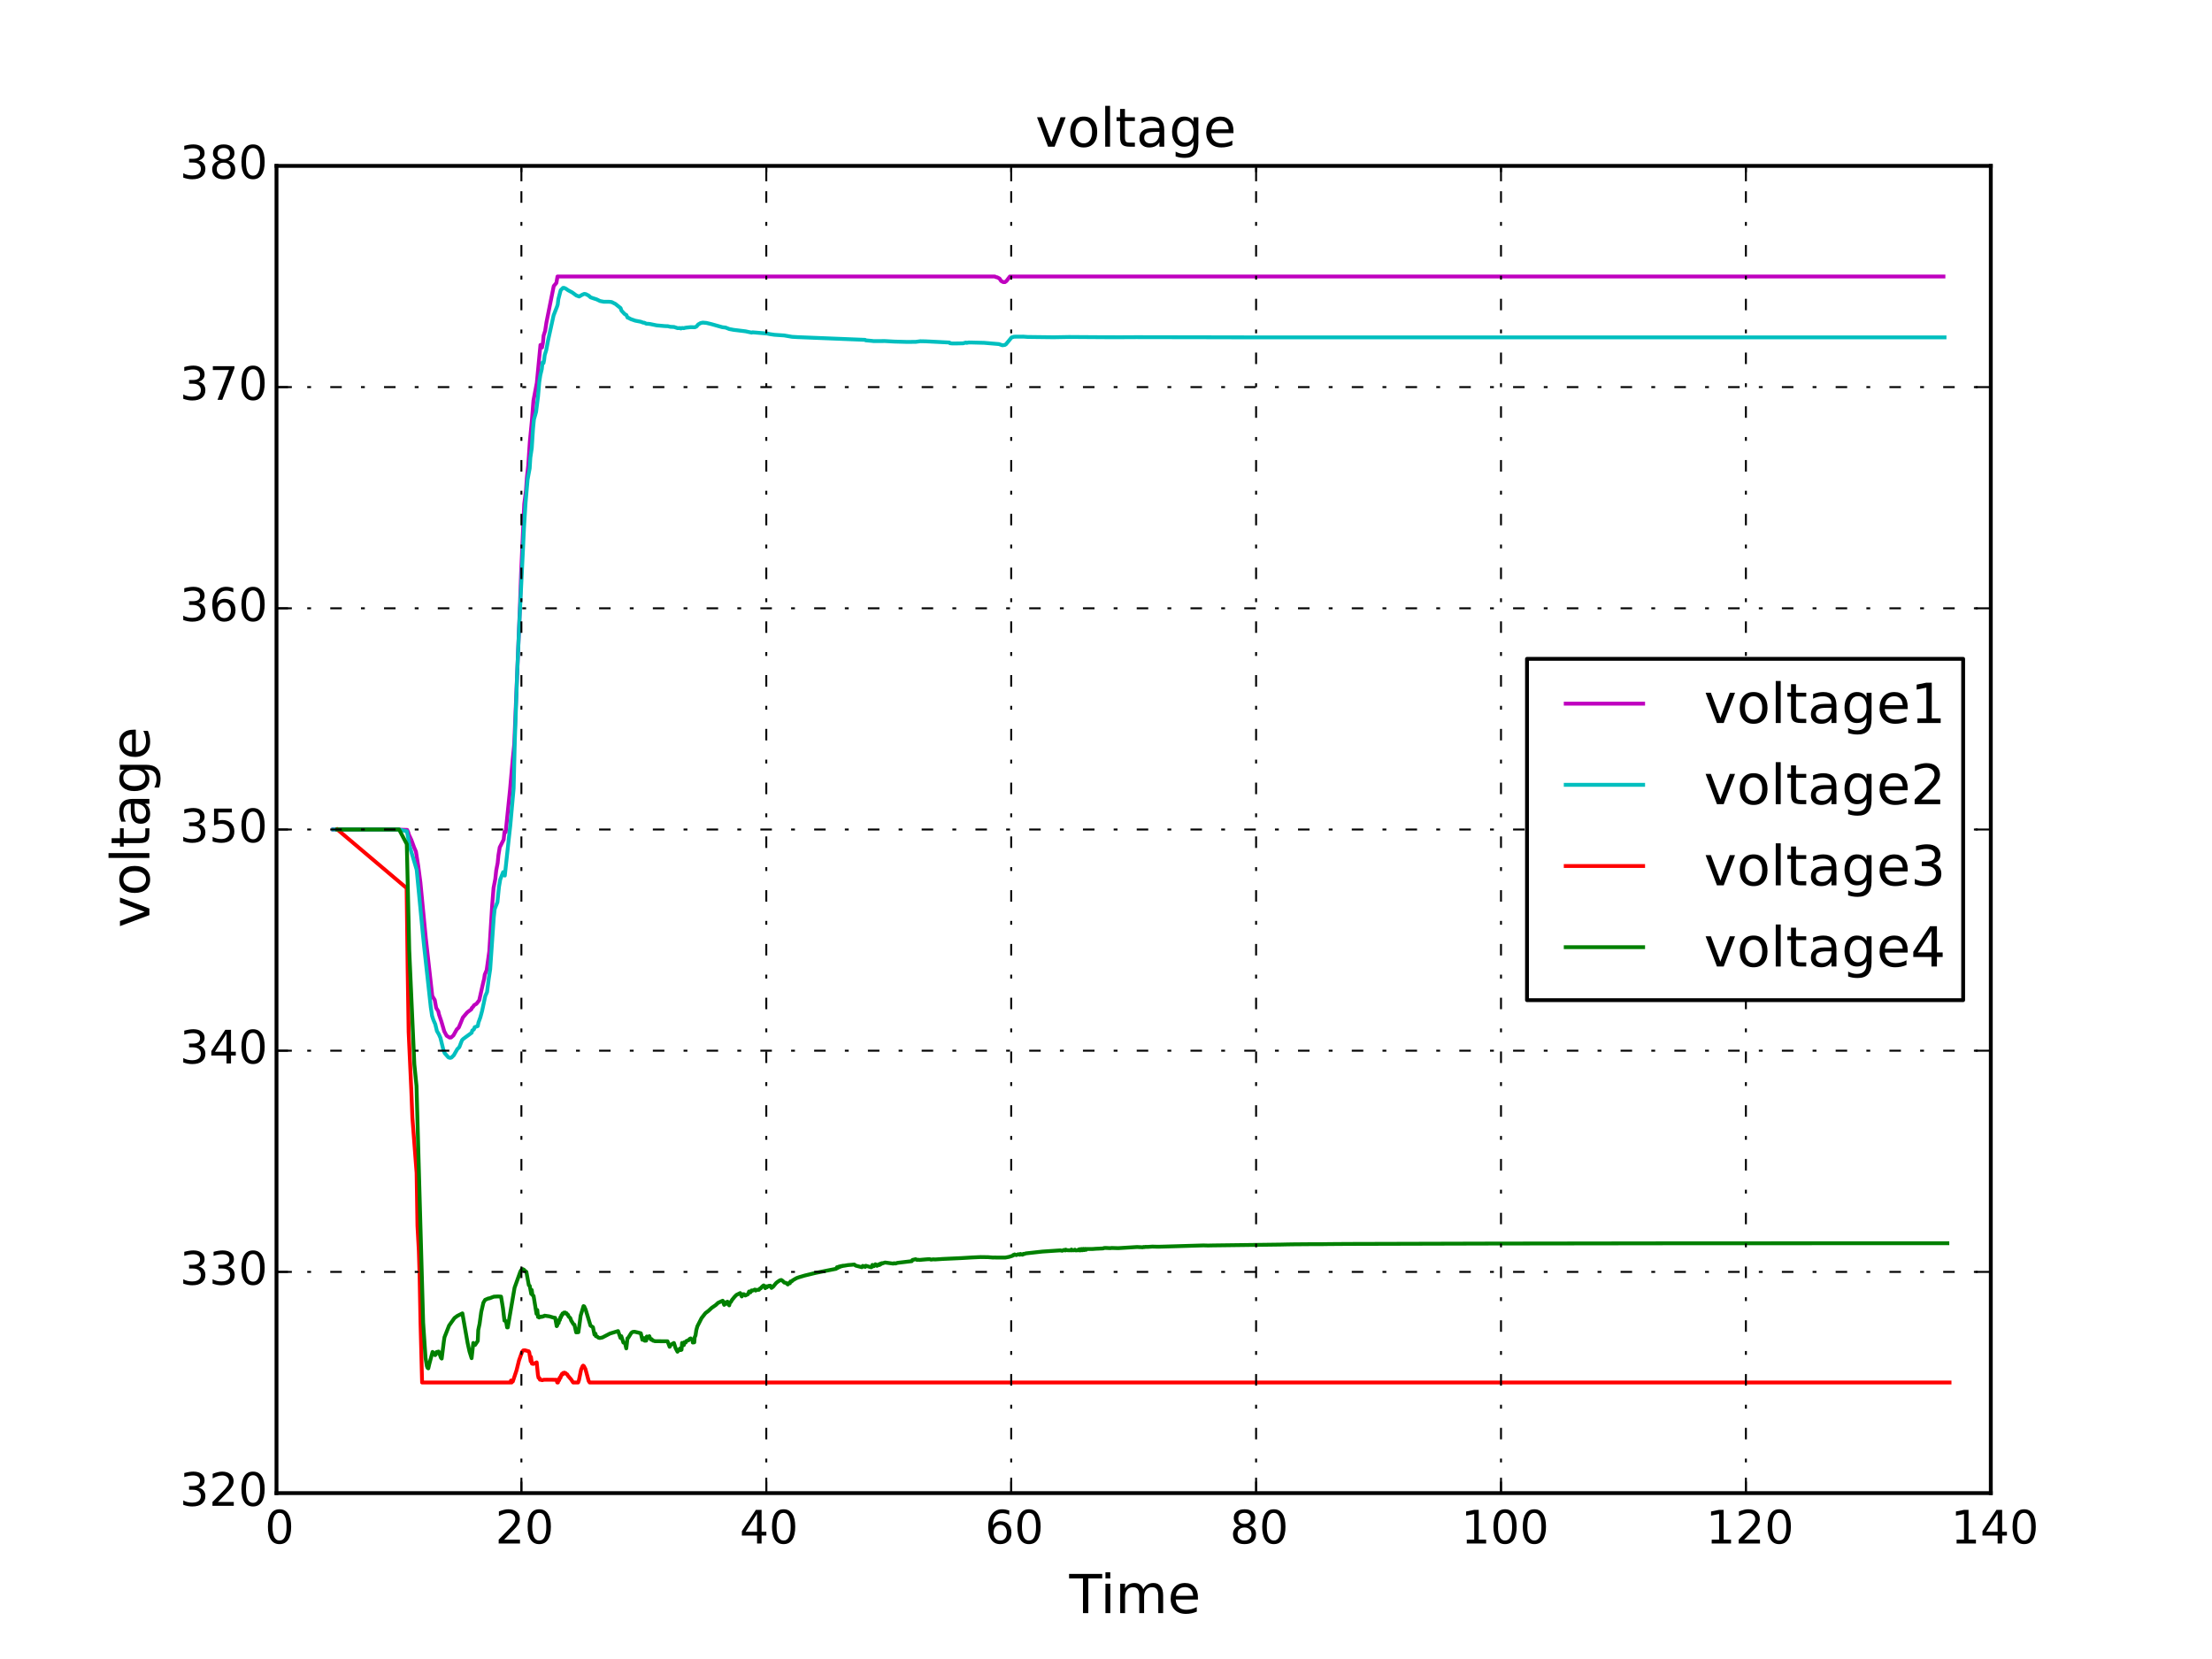 <?xml version="1.0" encoding="utf-8" standalone="no"?>
<!DOCTYPE svg PUBLIC "-//W3C//DTD SVG 1.1//EN"
  "http://www.w3.org/Graphics/SVG/1.1/DTD/svg11.dtd">
<!-- Created with matplotlib (http://matplotlib.org/) -->
<svg height="432pt" version="1.1" viewBox="0 0 576 432" width="576pt" xmlns="http://www.w3.org/2000/svg" xmlns:xlink="http://www.w3.org/1999/xlink">
 <defs>
  <style type="text/css">
*{stroke-linecap:butt;stroke-linejoin:round;}
  </style>
 </defs>
 <g id="figure_1">
  <g id="patch_1">
   <path d="
M0 432
L576 432
L576 0
L0 0
z
" style="fill:#ffffff;"/>
  </g>
  <g id="axes_1">
   <g id="patch_2">
    <path d="
M72 388.8
L518.4 388.8
L518.4 43.2
L72 43.2
z
" style="fill:#ffffff;"/>
   </g>
   <g id="line2d_1">
    <path clip-path="url(#p7ff5b81e1d)" d="
M86.791 216
L102.781 216
L106.017 216.101
L106.313 216.762
L106.462 217.306
L107.135 218.758
L107.83 220.648
L108.308 221.746
L108.893 225.406
L109.472 229.784
L110.891 244.434
L112.565 259.364
L113.21 260.408
L113.586 262.47
L114.134 263.345
L114.319 264.177
L114.934 265.985
L115.687 268.565
L116.309 269.71
L117.083 270.185
L117.461 270.154
L118.07 269.619
L118.933 268.07
L119.471 267.546
L120.541 264.951
L121.679 263.613
L122.746 262.806
L122.857 262.473
L123.167 262.2
L123.464 261.747
L124.064 261.396
L124.793 260.463
L125.811 255.92
L126.076 254.867
L126.233 253.772
L126.724 252.632
L127.415 247.699
L128.161 235.725
L128.527 231.179
L128.97 228.912
L129.216 226.653
L129.592 224.704
L129.793 222.671
L130.126 220.651
L131.153 218.628
L131.366 216.612
L131.677 216.694
L132.809 205.649
L133.39 199.044
L133.909 193.751
L134.374 182.458
L135.405 157.708
L135.674 149.76
L136.513 131.237
L136.962 127.802
L137.187 124.467
L137.556 121.234
L137.962 115.084
L138.503 109.519
L138.911 104.3
L139.79 99.696
L140.732 89.823
L141.143 90.481
L141.386 89.18
L141.553 87.394
L141.957 86.128
L142.282 84.009
L144.193 74.495
L144.883 73.677
L145.169 72
L259.063 72
L259.301 72.147
L259.664 72.212
L260.27 72.529
L260.693 73.168
L261.223 73.45
L261.684 73.461
L262.074 73.184
L262.972 72
L506.069 72
L506.069 72" style="fill:none;stroke:#bf00bf;stroke-linecap:square;"/>
   </g>
   <g id="line2d_2">
    <path clip-path="url(#p7ff5b81e1d)" d="
M86.808 216
L103.804 216
L105.952 216.476
L106.273 218.083
L106.599 220.105
L108.506 226.493
L110.063 242.72
L110.454 246.56
L112.168 262.213
L112.512 264.533
L112.852 265.572
L113.341 266.701
L113.775 268.478
L114.279 269.33
L114.686 270.244
L115.411 273.209
L115.781 274.231
L116.763 275.335
L117.205 275.484
L117.57 275.378
L118.177 274.773
L119.077 273.199
L119.601 272.68
L120.313 270.846
L120.734 270.449
L121.831 269.649
L122.824 268.921
L122.975 268.345
L123.399 268.05
L123.604 267.482
L124.404 267.189
L124.594 266.254
L125.079 264.932
L125.528 263.28
L126.363 259.387
L126.832 258.304
L127.267 254.867
L127.639 252.415
L128.584 238.822
L128.82 236.687
L129.528 234.93
L129.932 230.944
L130.267 229.008
L131.016 227.095
L131.453 228.001
L132.532 218.047
L132.879 214.962
L133.747 205.337
L134.048 193.192
L134.682 174.971
L135.203 162.874
L136.123 144.298
L136.448 137.442
L136.854 130.952
L137.386 124.854
L137.925 121.956
L138.103 119.162
L138.474 116.679
L138.796 111.671
L139.026 109.264
L139.591 107.263
L140.104 103.221
L140.419 99.514
L140.693 97.728
L141.091 96.061
L141.268 94.394
L141.521 94.554
L141.682 93.806
L141.836 92.49
L142.239 91.183
L142.73 88.593
L144.149 82.142
L145.033 79.889
L145.228 79.299
L145.391 77.91
L146 75.575
L146.613 74.962
L146.926 74.973
L147.378 75.192
L147.957 75.598
L148.987 76.141
L150.07 76.935
L150.806 77.212
L151.634 76.744
L152.135 76.53
L152.525 76.588
L153.263 76.961
L153.777 77.425
L154.374 77.637
L155.377 77.961
L156.253 78.388
L157.21 78.572
L158.556 78.573
L159.265 78.649
L160.246 79.141
L161.603 80.227
L161.829 80.892
L162.647 81.768
L163.108 82.036
L163.418 82.715
L163.574 82.723
L164.253 83.098
L165.416 83.501
L166.854 83.78
L167.491 84.02
L167.765 84.033
L168.293 84.291
L168.777 84.314
L169.275 84.37
L170.978 84.723
L173.2 84.92
L173.891 84.938
L174.56 85.099
L175.296 85.133
L175.505 85.143
L176.445 85.449
L177.111 85.424
L177.287 85.542
L177.629 85.4
L178.055 85.459
L178.407 85.36
L178.798 85.299
L179.885 85.188
L180.91 85.219
L181.355 85.031
L181.82 84.479
L182.449 84.123
L183.003 84.007
L183.951 84.087
L185.255 84.402
L188.108 85.207
L188.933 85.296
L189.895 85.676
L190.984 85.886
L194.141 86.273
L195.741 86.614
L195.917 86.526
L199.751 86.849
L200.456 87.004
L201.661 87.179
L204.201 87.353
L206.223 87.703
L207.696 87.789
L225.274 88.496
L225.419 88.623
L226.942 88.76
L227.528 88.824
L230.42 88.808
L232.818 88.944
L236.328 89.041
L238.487 89.013
L239.651 88.854
L241.053 88.881
L247.226 89.192
L247.368 89.37
L247.937 89.434
L249.515 89.424
L250.804 89.394
L251.513 89.196
L251.714 89.29
L252.23 89.179
L253.061 89.189
L256.27 89.272
L260.12 89.599
L261.022 89.907
L261.664 89.821
L261.957 89.639
L263.399 87.882
L264.076 87.677
L266.473 87.659
L267.569 87.739
L274.375 87.823
L278.335 87.75
L287.68 87.812
L292.055 87.816
L295.859 87.796
L315.244 87.829
L321.008 87.844
L331.939 87.849
L506.354 87.857
L506.354 87.857" style="fill:none;stroke:#00bfbf;stroke-linecap:square;"/>
   </g>
   <g id="line2d_3">
    <path clip-path="url(#p7ff5b81e1d)" d="
M87.847 216
L105.886 231.264
L106.151 252.327
L106.408 268.683
L107.096 283.726
L107.384 291.042
L108.485 305.427
L108.708 319.201
L109.062 325.655
L109.259 331.921
L109.497 344.257
L109.915 360
L132.891 360
L133.054 359.489
L133.226 360
L133.338 359.819
L133.537 359.725
L134.501 356.855
L135.152 354.236
L135.952 352.012
L136.264 351.645
L136.663 351.605
L137.672 351.878
L137.811 352.122
L138.198 354.514
L138.249 353.324
L138.515 355.084
L138.868 355.157
L139.751 354.762
L140.079 358.04
L140.242 358.793
L140.475 358.87
L140.599 359.275
L140.742 359.263
L141.188 359.403
L141.589 359.281
L142.351 359.27
L144.06 359.286
L144.873 359.292
L145.109 360
L145.281 360
L145.445 359.187
L145.606 359.42
L145.757 358.713
L145.935 358.805
L146.067 358.207
L146.157 358.254
L146.306 357.784
L146.578 357.846
L146.63 357.512
L146.862 357.628
L146.984 357.434
L147.145 357.623
L147.298 357.561
L147.515 357.829
L147.705 357.884
L147.877 358.224
L148.674 359.149
L149.251 360
L150.54 360
L150.752 359.422
L151.324 356.615
L151.719 355.72
L151.854 355.608
L152.033 355.713
L152.45 356.508
L153.283 359.586
L153.55 360
L507.657 360
L507.657 360" style="fill:none;stroke:#ff0000;stroke-linecap:square;"/>
   </g>
   <g id="line2d_4">
    <path clip-path="url(#p7ff5b81e1d)" d="
M87.832 216
L103.925 216
L105.93 219.816
L106.396 239.845
L106.56 247.308
L107.895 277.161
L108.459 282.798
L110.189 344.404
L110.802 353.537
L111.159 355.722
L111.329 356.168
L111.526 356.318
L111.825 355.062
L112.636 352.043
L113.3 352.873
L113.49 352.689
L113.654 352.084
L114.237 351.945
L114.831 353.579
L115.018 353.767
L115.591 349.22
L115.744 348.22
L116.942 345.173
L118.344 343.209
L119.112 342.645
L119.783 342.31
L120.409 342
L121.776 349.769
L122.255 351.929
L122.802 353.67
L123.246 349.706
L123.705 350.225
L124.412 349.175
L124.537 346.344
L124.882 344.719
L125.314 341.625
L125.876 339.217
L126.326 338.471
L127.215 338.096
L127.402 338.105
L128.599 337.646
L129.706 337.591
L130.474 337.635
L130.97 340.643
L131.357 343.89
L131.436 343.728
L131.783 344.143
L132.049 345.65
L132.223 345.655
L133.995 335.312
L135.512 331.098
L135.795 330.628
L136.106 330.475
L136.473 330.663
L136.632 330.885
L137.066 331.19
L137.706 334.668
L137.937 334.82
L138.339 336.936
L138.461 335.912
L138.652 337.232
L138.939 337.441
L139.704 342.119
L139.901 341.118
L140.092 342.928
L140.223 342.893
L140.403 343.082
L140.607 342.821
L141.057 342.929
L141.241 342.777
L141.506 342.797
L141.811 342.598
L143.035 342.774
L144.162 343.11
L144.57 343.167
L144.963 345.327
L145.093 345.172
L145.295 344.17
L145.459 344.542
L145.617 343.646
L145.771 343.754
L145.916 343.013
L146.082 343.048
L146.202 342.447
L146.372 342.476
L146.494 342.021
L146.724 342.092
L146.873 341.787
L147.049 341.928
L147.16 341.772
L147.362 341.998
L147.546 341.979
L147.679 342.29
L147.926 342.39
L148.03 342.776
L148.496 343.204
L148.734 343.863
L149.339 344.84
L149.567 344.931
L150.036 346.946
L150.61 346.901
L151.017 343.977
L151.191 342.606
L151.942 340.108
L152.125 340.184
L152.5 341.013
L153.765 345.189
L154.406 345.61
L154.798 347.524
L155.068 347.3
L155.175 347.947
L155.521 348.049
L155.855 348.345
L156.21 348.412
L156.847 348.285
L158.839 347.251
L160.942 346.61
L161.577 348.403
L161.786 347.935
L162.327 349.601
L162.769 349.775
L163.082 351.119
L163.391 348.5
L163.556 348.42
L164.388 347.079
L164.703 346.853
L165.208 346.777
L166.119 346.984
L166.863 347.179
L167.277 348.882
L167.464 348.459
L167.754 348.442
L167.874 349.119
L168.272 349.093
L168.426 348.024
L168.767 348.393
L169.085 347.942
L169.301 348.548
L169.539 348.837
L169.679 348.716
L170.036 349.1
L170.362 349.163
L170.526 349.245
L173.822 349.269
L174.374 350.703
L174.688 350.164
L175.486 349.711
L175.943 351.097
L176.415 351.984
L177.06 351.153
L177.261 351.559
L177.47 351.472
L177.615 349.688
L177.777 350.319
L178.069 350.258
L178.239 349.49
L178.557 349.586
L178.764 349.175
L179.342 348.973
L179.537 348.684
L179.86 348.515
L180.334 349.004
L180.403 349.594
L180.785 349.547
L180.883 348.263
L181.113 347.719
L181.314 346.378
L181.59 345.383
L182.693 343.214
L183.698 341.935
L184.471 341.35
L185.326 340.561
L186.382 339.833
L186.994 339.257
L187.704 338.924
L188.187 338.706
L188.576 339.781
L188.7 339.142
L188.894 339.118
L189.143 339.519
L189.426 338.948
L189.878 339.912
L190.087 339.122
L190.316 339.033
L190.63 338.488
L191.306 337.664
L191.778 337.193
L192.743 336.715
L193.15 337.595
L193.418 337.027
L193.733 337.01
L194.069 337.349
L194.767 337.019
L195.061 336.3
L195.419 336.519
L195.708 336.028
L195.867 336.112
L196.588 335.796
L196.769 336.06
L197.047 335.879
L197.63 335.863
L197.875 335.534
L198.092 335.495
L198.306 335.188
L198.741 334.795
L198.863 334.721
L199.275 335.442
L199.505 334.949
L199.695 335.216
L199.88 334.928
L200.055 334.996
L200.185 334.833
L200.601 334.794
L200.892 335.367
L201.33 335.044
L202.055 334.151
L202.405 333.847
L203.08 333.397
L203.433 333.302
L203.793 333.528
L204.225 333.977
L204.671 334.058
L205.14 334.474
L205.259 334.254
L205.507 334.051
L205.67 334.166
L205.852 333.681
L206.133 333.691
L206.402 333.41
L206.995 333.058
L207.435 332.814
L208.034 332.596
L209.569 332.143
L212.27 331.485
L215.038 330.92
L217.737 330.391
L217.94 329.984
L218.193 330.142
L218.382 329.839
L218.591 329.947
L218.762 329.729
L218.965 329.801
L219.175 329.642
L219.377 329.69
L219.575 329.574
L219.744 329.604
L220.15 329.534
L220.769 329.425
L221.826 329.341
L222.443 329.277
L222.829 329.568
L224.434 329.979
L224.668 329.634
L225.288 329.901
L225.386 329.618
L225.548 329.625
L226.855 330.004
L227.014 329.901
L227.163 329.381
L227.577 329.71
L227.952 329.207
L228.377 329.626
L228.458 329.425
L228.815 329.236
L229.005 329.417
L229.142 329.105
L229.31 329.23
L229.388 329
L229.54 329.09
L229.686 328.919
L229.812 328.982
L230.018 328.897
L230.477 328.755
L232.614 329.045
L232.804 328.938
L233.195 329.021
L233.575 328.874
L233.903 328.817
L237.434 328.403
L237.603 328.087
L238.425 327.893
L238.804 328.08
L238.968 328.027
L239.482 328.084
L240.284 328.007
L241.459 327.909
L242.071 327.881
L242.431 328.004
L243.014 327.928
L243.509 327.957
L245.497 327.828
L250.414 327.602
L253.199 327.436
L255.379 327.335
L257.291 327.363
L258.564 327.464
L258.856 327.453
L259.786 327.466
L261.767 327.468
L262.744 327.288
L263.703 326.984
L263.87 326.782
L264.051 326.811
L264.193 326.645
L264.635 326.821
L265.161 326.606
L265.548 326.735
L265.704 326.528
L266.227 326.726
L266.519 326.494
L266.649 326.563
L266.973 326.428
L267.215 326.371
L271.454 325.904
L274.986 325.668
L276.109 325.597
L276.599 325.697
L277.013 325.494
L277.386 325.617
L277.492 325.401
L277.902 325.567
L278.979 325.582
L278.999 325.374
L279.141 325.595
L279.276 325.529
L279.611 325.581
L279.899 325.411
L280.074 325.595
L280.567 325.584
L280.961 325.333
L281.055 325.608
L281.303 325.273
L281.449 325.595
L281.711 325.232
L281.899 325.564
L282.159 325.21
L282.358 325.518
L282.643 325.212
L282.806 325.451
L282.925 325.244
L284.569 325.233
L285.354 325.174
L287.259 325.087
L287.431 324.996
L287.818 324.958
L289.09 325.017
L289.519 324.967
L291.184 325.017
L296.1 324.716
L297.62 324.793
L297.774 324.699
L297.978 324.755
L298.234 324.678
L298.809 324.695
L299.114 324.673
L300.076 324.611
L301.596 324.65
L302.119 324.636
L303.209 324.607
L313.377 324.302
L314.589 324.335
L315.818 324.308
L333.539 324.082
L335.164 324.046
L336.756 324.02
L341.652 323.98
L344.613 323.974
L346.042 323.951
L350.986 323.916
L388.304 323.816
L438.964 323.749
L507.088 323.734
L507.088 323.734" style="fill:none;stroke:#008000;stroke-linecap:square;"/>
   </g>
   <g id="patch_3">
    <path d="
M72 388.8
L72 43.2" style="fill:none;stroke:#000000;stroke-linecap:square;stroke-linejoin:miter;"/>
   </g>
   <g id="patch_4">
    <path d="
M518.4 388.8
L518.4 43.2" style="fill:none;stroke:#000000;stroke-linecap:square;stroke-linejoin:miter;"/>
   </g>
   <g id="patch_5">
    <path d="
M72 388.8
L518.4 388.8" style="fill:none;stroke:#000000;stroke-linecap:square;stroke-linejoin:miter;"/>
   </g>
   <g id="patch_6">
    <path d="
M72 43.2
L518.4 43.2" style="fill:none;stroke:#000000;stroke-linecap:square;stroke-linejoin:miter;"/>
   </g>
   <g id="matplotlib.axis_1">
    <g id="xtick_1">
     <g id="line2d_5">
      <path clip-path="url(#p7ff5b81e1d)" d="
M72 388.8
L72 43.2" style="fill:none;stroke:#000000;stroke-dasharray:3,5,1,5;stroke-dashoffset:0.0;stroke-width:0.5;"/>
     </g>
     <g id="line2d_6">
      <defs>
       <path d="
M0 0
L0 -4" id="mc7db9fdffb" style="stroke:#000000;stroke-width:0.5;"/>
      </defs>
      <g>
       <use style="stroke:#000000;stroke-width:0.5;" x="72.0" xlink:href="#mc7db9fdffb" y="388.8"/>
      </g>
     </g>
     <g id="line2d_7">
      <defs>
       <path d="
M0 0
L0 4" id="m5a7d422ac3" style="stroke:#000000;stroke-width:0.5;"/>
      </defs>
      <g>
       <use style="stroke:#000000;stroke-width:0.5;" x="72.0" xlink:href="#m5a7d422ac3" y="43.2"/>
      </g>
     </g>
     <g id="text_1">
      <!-- 0 -->
      <defs>
       <path d="
M31.781 66.406
Q24.172 66.406 20.328 58.906
Q16.5 51.422 16.5 36.375
Q16.5 21.391 20.328 13.891
Q24.172 6.391 31.781 6.391
Q39.453 6.391 43.281 13.891
Q47.125 21.391 47.125 36.375
Q47.125 51.422 43.281 58.906
Q39.453 66.406 31.781 66.406
M31.781 74.219
Q44.047 74.219 50.516 64.516
Q56.984 54.828 56.984 36.375
Q56.984 17.969 50.516 8.266
Q44.047 -1.422 31.781 -1.422
Q19.531 -1.422 13.062 8.266
Q6.594 17.969 6.594 36.375
Q6.594 54.828 13.062 64.516
Q19.531 74.219 31.781 74.219" id="DejaVuSans-30"/>
      </defs>
      <g transform="translate(68.977 401.918)scale(0.12 -0.12)">
       <use xlink:href="#DejaVuSans-30"/>
      </g>
     </g>
    </g>
    <g id="xtick_2">
     <g id="line2d_8">
      <path clip-path="url(#p7ff5b81e1d)" d="
M135.771 388.8
L135.771 43.2" style="fill:none;stroke:#000000;stroke-dasharray:3,5,1,5;stroke-dashoffset:0.0;stroke-width:0.5;"/>
     </g>
     <g id="line2d_9">
      <g>
       <use style="stroke:#000000;stroke-width:0.5;" x="135.771" xlink:href="#mc7db9fdffb" y="388.8"/>
      </g>
     </g>
     <g id="line2d_10">
      <g>
       <use style="stroke:#000000;stroke-width:0.5;" x="135.771" xlink:href="#m5a7d422ac3" y="43.2"/>
      </g>
     </g>
     <g id="text_2">
      <!-- 20 -->
      <defs>
       <path d="
M19.188 8.297
L53.609 8.297
L53.609 0
L7.328 0
L7.328 8.297
Q12.938 14.109 22.625 23.891
Q32.328 33.688 34.812 36.531
Q39.547 41.844 41.422 45.531
Q43.312 49.219 43.312 52.781
Q43.312 58.594 39.234 62.25
Q35.156 65.922 28.609 65.922
Q23.969 65.922 18.812 64.312
Q13.672 62.703 7.812 59.422
L7.812 69.391
Q13.766 71.781 18.938 73
Q24.125 74.219 28.422 74.219
Q39.75 74.219 46.484 68.547
Q53.219 62.891 53.219 53.422
Q53.219 48.922 51.531 44.891
Q49.859 40.875 45.406 35.406
Q44.188 33.984 37.641 27.219
Q31.109 20.453 19.188 8.297" id="DejaVuSans-32"/>
      </defs>
      <g transform="translate(128.975 401.918)scale(0.12 -0.12)">
       <use xlink:href="#DejaVuSans-32"/>
       <use x="63.623" xlink:href="#DejaVuSans-30"/>
      </g>
     </g>
    </g>
    <g id="xtick_3">
     <g id="line2d_11">
      <path clip-path="url(#p7ff5b81e1d)" d="
M199.543 388.8
L199.543 43.2" style="fill:none;stroke:#000000;stroke-dasharray:3,5,1,5;stroke-dashoffset:0.0;stroke-width:0.5;"/>
     </g>
     <g id="line2d_12">
      <g>
       <use style="stroke:#000000;stroke-width:0.5;" x="199.543" xlink:href="#mc7db9fdffb" y="388.8"/>
      </g>
     </g>
     <g id="line2d_13">
      <g>
       <use style="stroke:#000000;stroke-width:0.5;" x="199.543" xlink:href="#m5a7d422ac3" y="43.2"/>
      </g>
     </g>
     <g id="text_3">
      <!-- 40 -->
      <defs>
       <path d="
M37.797 64.312
L12.891 25.391
L37.797 25.391
z

M35.203 72.906
L47.609 72.906
L47.609 25.391
L58.016 25.391
L58.016 17.188
L47.609 17.188
L47.609 0
L37.797 0
L37.797 17.188
L4.891 17.188
L4.891 26.703
z
" id="DejaVuSans-34"/>
      </defs>
      <g transform="translate(192.6 401.918)scale(0.12 -0.12)">
       <use xlink:href="#DejaVuSans-34"/>
       <use x="63.623" xlink:href="#DejaVuSans-30"/>
      </g>
     </g>
    </g>
    <g id="xtick_4">
     <g id="line2d_14">
      <path clip-path="url(#p7ff5b81e1d)" d="
M263.314 388.8
L263.314 43.2" style="fill:none;stroke:#000000;stroke-dasharray:3,5,1,5;stroke-dashoffset:0.0;stroke-width:0.5;"/>
     </g>
     <g id="line2d_15">
      <g>
       <use style="stroke:#000000;stroke-width:0.5;" x="263.314" xlink:href="#mc7db9fdffb" y="388.8"/>
      </g>
     </g>
     <g id="line2d_16">
      <g>
       <use style="stroke:#000000;stroke-width:0.5;" x="263.314" xlink:href="#m5a7d422ac3" y="43.2"/>
      </g>
     </g>
     <g id="text_4">
      <!-- 60 -->
      <defs>
       <path d="
M33.016 40.375
Q26.375 40.375 22.484 35.828
Q18.609 31.297 18.609 23.391
Q18.609 15.531 22.484 10.953
Q26.375 6.391 33.016 6.391
Q39.656 6.391 43.531 10.953
Q47.406 15.531 47.406 23.391
Q47.406 31.297 43.531 35.828
Q39.656 40.375 33.016 40.375
M52.594 71.297
L52.594 62.312
Q48.875 64.062 45.094 64.984
Q41.312 65.922 37.594 65.922
Q27.828 65.922 22.672 59.328
Q17.531 52.734 16.797 39.406
Q19.672 43.656 24.016 45.922
Q28.375 48.188 33.594 48.188
Q44.578 48.188 50.953 41.516
Q57.328 34.859 57.328 23.391
Q57.328 12.156 50.688 5.359
Q44.047 -1.422 33.016 -1.422
Q20.359 -1.422 13.672 8.266
Q6.984 17.969 6.984 36.375
Q6.984 53.656 15.188 63.938
Q23.391 74.219 37.203 74.219
Q40.922 74.219 44.703 73.484
Q48.484 72.75 52.594 71.297" id="DejaVuSans-36"/>
      </defs>
      <g transform="translate(256.497 401.918)scale(0.12 -0.12)">
       <use xlink:href="#DejaVuSans-36"/>
       <use x="63.623" xlink:href="#DejaVuSans-30"/>
      </g>
     </g>
    </g>
    <g id="xtick_5">
     <g id="line2d_17">
      <path clip-path="url(#p7ff5b81e1d)" d="
M327.086 388.8
L327.086 43.2" style="fill:none;stroke:#000000;stroke-dasharray:3,5,1,5;stroke-dashoffset:0.0;stroke-width:0.5;"/>
     </g>
     <g id="line2d_18">
      <g>
       <use style="stroke:#000000;stroke-width:0.5;" x="327.086" xlink:href="#mc7db9fdffb" y="388.8"/>
      </g>
     </g>
     <g id="line2d_19">
      <g>
       <use style="stroke:#000000;stroke-width:0.5;" x="327.086" xlink:href="#m5a7d422ac3" y="43.2"/>
      </g>
     </g>
     <g id="text_5">
      <!-- 80 -->
      <defs>
       <path d="
M31.781 34.625
Q24.75 34.625 20.719 30.859
Q16.703 27.094 16.703 20.516
Q16.703 13.922 20.719 10.156
Q24.75 6.391 31.781 6.391
Q38.812 6.391 42.859 10.172
Q46.922 13.969 46.922 20.516
Q46.922 27.094 42.891 30.859
Q38.875 34.625 31.781 34.625
M21.922 38.812
Q15.578 40.375 12.031 44.719
Q8.5 49.078 8.5 55.328
Q8.5 64.062 14.719 69.141
Q20.953 74.219 31.781 74.219
Q42.672 74.219 48.875 69.141
Q55.078 64.062 55.078 55.328
Q55.078 49.078 51.531 44.719
Q48 40.375 41.703 38.812
Q48.828 37.156 52.797 32.312
Q56.781 27.484 56.781 20.516
Q56.781 9.906 50.312 4.234
Q43.844 -1.422 31.781 -1.422
Q19.734 -1.422 13.25 4.234
Q6.781 9.906 6.781 20.516
Q6.781 27.484 10.781 32.312
Q14.797 37.156 21.922 38.812
M18.312 54.391
Q18.312 48.734 21.844 45.562
Q25.391 42.391 31.781 42.391
Q38.141 42.391 41.719 45.562
Q45.312 48.734 45.312 54.391
Q45.312 60.062 41.719 63.234
Q38.141 66.406 31.781 66.406
Q25.391 66.406 21.844 63.234
Q18.312 60.062 18.312 54.391" id="DejaVuSans-38"/>
      </defs>
      <g transform="translate(320.256 401.918)scale(0.12 -0.12)">
       <use xlink:href="#DejaVuSans-38"/>
       <use x="63.623" xlink:href="#DejaVuSans-30"/>
      </g>
     </g>
    </g>
    <g id="xtick_6">
     <g id="line2d_20">
      <path clip-path="url(#p7ff5b81e1d)" d="
M390.857 388.8
L390.857 43.2" style="fill:none;stroke:#000000;stroke-dasharray:3,5,1,5;stroke-dashoffset:0.0;stroke-width:0.5;"/>
     </g>
     <g id="line2d_21">
      <g>
       <use style="stroke:#000000;stroke-width:0.5;" x="390.857" xlink:href="#mc7db9fdffb" y="388.8"/>
      </g>
     </g>
     <g id="line2d_22">
      <g>
       <use style="stroke:#000000;stroke-width:0.5;" x="390.857" xlink:href="#m5a7d422ac3" y="43.2"/>
      </g>
     </g>
     <g id="text_6">
      <!-- 100 -->
      <defs>
       <path d="
M12.406 8.297
L28.516 8.297
L28.516 63.922
L10.984 60.406
L10.984 69.391
L28.422 72.906
L38.281 72.906
L38.281 8.297
L54.391 8.297
L54.391 0
L12.406 0
z
" id="DejaVuSans-31"/>
      </defs>
      <g transform="translate(380.462 401.918)scale(0.12 -0.12)">
       <use xlink:href="#DejaVuSans-31"/>
       <use x="63.623" xlink:href="#DejaVuSans-30"/>
       <use x="127.246" xlink:href="#DejaVuSans-30"/>
      </g>
     </g>
    </g>
    <g id="xtick_7">
     <g id="line2d_23">
      <path clip-path="url(#p7ff5b81e1d)" d="
M454.629 388.8
L454.629 43.2" style="fill:none;stroke:#000000;stroke-dasharray:3,5,1,5;stroke-dashoffset:0.0;stroke-width:0.5;"/>
     </g>
     <g id="line2d_24">
      <g>
       <use style="stroke:#000000;stroke-width:0.5;" x="454.629" xlink:href="#mc7db9fdffb" y="388.8"/>
      </g>
     </g>
     <g id="line2d_25">
      <g>
       <use style="stroke:#000000;stroke-width:0.5;" x="454.629" xlink:href="#m5a7d422ac3" y="43.2"/>
      </g>
     </g>
     <g id="text_7">
      <!-- 120 -->
      <g transform="translate(444.234 401.918)scale(0.12 -0.12)">
       <use xlink:href="#DejaVuSans-31"/>
       <use x="63.623" xlink:href="#DejaVuSans-32"/>
       <use x="127.246" xlink:href="#DejaVuSans-30"/>
      </g>
     </g>
    </g>
    <g id="xtick_8">
     <g id="line2d_26">
      <path clip-path="url(#p7ff5b81e1d)" d="
M518.4 388.8
L518.4 43.2" style="fill:none;stroke:#000000;stroke-dasharray:3,5,1,5;stroke-dashoffset:0.0;stroke-width:0.5;"/>
     </g>
     <g id="line2d_27">
      <g>
       <use style="stroke:#000000;stroke-width:0.5;" x="518.4" xlink:href="#mc7db9fdffb" y="388.8"/>
      </g>
     </g>
     <g id="line2d_28">
      <g>
       <use style="stroke:#000000;stroke-width:0.5;" x="518.4" xlink:href="#m5a7d422ac3" y="43.2"/>
      </g>
     </g>
     <g id="text_8">
      <!-- 140 -->
      <g transform="translate(508.005 401.918)scale(0.12 -0.12)">
       <use xlink:href="#DejaVuSans-31"/>
       <use x="63.623" xlink:href="#DejaVuSans-34"/>
       <use x="127.246" xlink:href="#DejaVuSans-30"/>
      </g>
     </g>
    </g>
    <g id="text_9">
     <!-- Time -->
     <defs>
      <path d="
M9.422 54.688
L18.406 54.688
L18.406 0
L9.422 0
z

M9.422 75.984
L18.406 75.984
L18.406 64.594
L9.422 64.594
z
" id="DejaVuSans-69"/>
      <path d="
M56.203 29.594
L56.203 25.203
L14.891 25.203
Q15.484 15.922 20.484 11.062
Q25.484 6.203 34.422 6.203
Q39.594 6.203 44.453 7.469
Q49.312 8.734 54.109 11.281
L54.109 2.781
Q49.266 0.734 44.188 -0.344
Q39.109 -1.422 33.891 -1.422
Q20.797 -1.422 13.156 6.188
Q5.516 13.812 5.516 26.812
Q5.516 40.234 12.766 48.109
Q20.016 56 32.328 56
Q43.359 56 49.781 48.891
Q56.203 41.797 56.203 29.594
M47.219 32.234
Q47.125 39.594 43.094 43.984
Q39.062 48.391 32.422 48.391
Q24.906 48.391 20.391 44.141
Q15.875 39.891 15.188 32.172
z
" id="DejaVuSans-65"/>
      <path d="
M-0.297 72.906
L61.375 72.906
L61.375 64.594
L35.5 64.594
L35.5 0
L25.594 0
L25.594 64.594
L-0.297 64.594
z
" id="DejaVuSans-54"/>
      <path d="
M52 44.188
Q55.375 50.25 60.062 53.125
Q64.75 56 71.094 56
Q79.641 56 84.281 50.016
Q88.922 44.047 88.922 33.016
L88.922 0
L79.891 0
L79.891 32.719
Q79.891 40.578 77.094 44.375
Q74.312 48.188 68.609 48.188
Q61.625 48.188 57.562 43.547
Q53.516 38.922 53.516 30.906
L53.516 0
L44.484 0
L44.484 32.719
Q44.484 40.625 41.703 44.406
Q38.922 48.188 33.109 48.188
Q26.219 48.188 22.156 43.531
Q18.109 38.875 18.109 30.906
L18.109 0
L9.078 0
L9.078 54.688
L18.109 54.688
L18.109 46.188
Q21.188 51.219 25.484 53.609
Q29.781 56 35.688 56
Q41.656 56 45.828 52.969
Q50 49.953 52 44.188" id="DejaVuSans-6d"/>
     </defs>
     <g transform="translate(278.425 420.052)scale(0.14 -0.14)">
      <use xlink:href="#DejaVuSans-54"/>
      <use x="57.959" xlink:href="#DejaVuSans-69"/>
      <use x="85.742" xlink:href="#DejaVuSans-6d"/>
      <use x="183.154" xlink:href="#DejaVuSans-65"/>
     </g>
    </g>
   </g>
   <g id="matplotlib.axis_2">
    <g id="ytick_1">
     <g id="line2d_29">
      <path clip-path="url(#p7ff5b81e1d)" d="
M72 388.8
L518.4 388.8" style="fill:none;stroke:#000000;stroke-dasharray:3,5,1,5;stroke-dashoffset:0.0;stroke-width:0.5;"/>
     </g>
     <g id="line2d_30">
      <defs>
       <path d="
M0 0
L4 0" id="md7965d1ba0" style="stroke:#000000;stroke-width:0.5;"/>
      </defs>
      <g>
       <use style="stroke:#000000;stroke-width:0.5;" x="72.0" xlink:href="#md7965d1ba0" y="388.8"/>
      </g>
     </g>
     <g id="line2d_31">
      <defs>
       <path d="
M0 0
L-4 0" id="md9a1c1a7cd" style="stroke:#000000;stroke-width:0.5;"/>
      </defs>
      <g>
       <use style="stroke:#000000;stroke-width:0.5;" x="518.4" xlink:href="#md9a1c1a7cd" y="388.8"/>
      </g>
     </g>
     <g id="text_10">
      <!-- 320 -->
      <defs>
       <path d="
M40.578 39.312
Q47.656 37.797 51.625 33
Q55.609 28.219 55.609 21.188
Q55.609 10.406 48.188 4.484
Q40.766 -1.422 27.094 -1.422
Q22.516 -1.422 17.656 -0.516
Q12.797 0.391 7.625 2.203
L7.625 11.719
Q11.719 9.328 16.594 8.109
Q21.484 6.891 26.812 6.891
Q36.078 6.891 40.938 10.547
Q45.797 14.203 45.797 21.188
Q45.797 27.641 41.281 31.266
Q36.766 34.906 28.719 34.906
L20.219 34.906
L20.219 43.016
L29.109 43.016
Q36.375 43.016 40.234 45.922
Q44.094 48.828 44.094 54.297
Q44.094 59.906 40.109 62.906
Q36.141 65.922 28.719 65.922
Q24.656 65.922 20.016 65.031
Q15.375 64.156 9.812 62.312
L9.812 71.094
Q15.438 72.656 20.344 73.438
Q25.25 74.219 29.594 74.219
Q40.828 74.219 47.359 69.109
Q53.906 64.016 53.906 55.328
Q53.906 49.266 50.438 45.094
Q46.969 40.922 40.578 39.312" id="DejaVuSans-33"/>
      </defs>
      <g transform="translate(46.807 392.111)scale(0.12 -0.12)">
       <use xlink:href="#DejaVuSans-33"/>
       <use x="63.623" xlink:href="#DejaVuSans-32"/>
       <use x="127.246" xlink:href="#DejaVuSans-30"/>
      </g>
     </g>
    </g>
    <g id="ytick_2">
     <g id="line2d_32">
      <path clip-path="url(#p7ff5b81e1d)" d="
M72 331.2
L518.4 331.2" style="fill:none;stroke:#000000;stroke-dasharray:3,5,1,5;stroke-dashoffset:0.0;stroke-width:0.5;"/>
     </g>
     <g id="line2d_33">
      <g>
       <use style="stroke:#000000;stroke-width:0.5;" x="72.0" xlink:href="#md7965d1ba0" y="331.2"/>
      </g>
     </g>
     <g id="line2d_34">
      <g>
       <use style="stroke:#000000;stroke-width:0.5;" x="518.4" xlink:href="#md9a1c1a7cd" y="331.2"/>
      </g>
     </g>
     <g id="text_11">
      <!-- 330 -->
      <g transform="translate(46.807 334.511)scale(0.12 -0.12)">
       <use xlink:href="#DejaVuSans-33"/>
       <use x="63.623" xlink:href="#DejaVuSans-33"/>
       <use x="127.246" xlink:href="#DejaVuSans-30"/>
      </g>
     </g>
    </g>
    <g id="ytick_3">
     <g id="line2d_35">
      <path clip-path="url(#p7ff5b81e1d)" d="
M72 273.6
L518.4 273.6" style="fill:none;stroke:#000000;stroke-dasharray:3,5,1,5;stroke-dashoffset:0.0;stroke-width:0.5;"/>
     </g>
     <g id="line2d_36">
      <g>
       <use style="stroke:#000000;stroke-width:0.5;" x="72.0" xlink:href="#md7965d1ba0" y="273.6"/>
      </g>
     </g>
     <g id="line2d_37">
      <g>
       <use style="stroke:#000000;stroke-width:0.5;" x="518.4" xlink:href="#md9a1c1a7cd" y="273.6"/>
      </g>
     </g>
     <g id="text_12">
      <!-- 340 -->
      <g transform="translate(46.807 276.911)scale(0.12 -0.12)">
       <use xlink:href="#DejaVuSans-33"/>
       <use x="63.623" xlink:href="#DejaVuSans-34"/>
       <use x="127.246" xlink:href="#DejaVuSans-30"/>
      </g>
     </g>
    </g>
    <g id="ytick_4">
     <g id="line2d_38">
      <path clip-path="url(#p7ff5b81e1d)" d="
M72 216
L518.4 216" style="fill:none;stroke:#000000;stroke-dasharray:3,5,1,5;stroke-dashoffset:0.0;stroke-width:0.5;"/>
     </g>
     <g id="line2d_39">
      <g>
       <use style="stroke:#000000;stroke-width:0.5;" x="72.0" xlink:href="#md7965d1ba0" y="216.0"/>
      </g>
     </g>
     <g id="line2d_40">
      <g>
       <use style="stroke:#000000;stroke-width:0.5;" x="518.4" xlink:href="#md9a1c1a7cd" y="216.0"/>
      </g>
     </g>
     <g id="text_13">
      <!-- 350 -->
      <defs>
       <path d="
M10.797 72.906
L49.516 72.906
L49.516 64.594
L19.828 64.594
L19.828 46.734
Q21.969 47.469 24.109 47.828
Q26.266 48.188 28.422 48.188
Q40.625 48.188 47.75 41.5
Q54.891 34.812 54.891 23.391
Q54.891 11.625 47.562 5.094
Q40.234 -1.422 26.906 -1.422
Q22.312 -1.422 17.547 -0.641
Q12.797 0.141 7.719 1.703
L7.719 11.625
Q12.109 9.234 16.797 8.062
Q21.484 6.891 26.703 6.891
Q35.156 6.891 40.078 11.328
Q45.016 15.766 45.016 23.391
Q45.016 31 40.078 35.438
Q35.156 39.891 26.703 39.891
Q22.75 39.891 18.812 39.016
Q14.891 38.141 10.797 36.281
z
" id="DejaVuSans-35"/>
      </defs>
      <g transform="translate(46.807 219.311)scale(0.12 -0.12)">
       <use xlink:href="#DejaVuSans-33"/>
       <use x="63.623" xlink:href="#DejaVuSans-35"/>
       <use x="127.246" xlink:href="#DejaVuSans-30"/>
      </g>
     </g>
    </g>
    <g id="ytick_5">
     <g id="line2d_41">
      <path clip-path="url(#p7ff5b81e1d)" d="
M72 158.4
L518.4 158.4" style="fill:none;stroke:#000000;stroke-dasharray:3,5,1,5;stroke-dashoffset:0.0;stroke-width:0.5;"/>
     </g>
     <g id="line2d_42">
      <g>
       <use style="stroke:#000000;stroke-width:0.5;" x="72.0" xlink:href="#md7965d1ba0" y="158.4"/>
      </g>
     </g>
     <g id="line2d_43">
      <g>
       <use style="stroke:#000000;stroke-width:0.5;" x="518.4" xlink:href="#md9a1c1a7cd" y="158.4"/>
      </g>
     </g>
     <g id="text_14">
      <!-- 360 -->
      <g transform="translate(46.807 161.711)scale(0.12 -0.12)">
       <use xlink:href="#DejaVuSans-33"/>
       <use x="63.623" xlink:href="#DejaVuSans-36"/>
       <use x="127.246" xlink:href="#DejaVuSans-30"/>
      </g>
     </g>
    </g>
    <g id="ytick_6">
     <g id="line2d_44">
      <path clip-path="url(#p7ff5b81e1d)" d="
M72 100.8
L518.4 100.8" style="fill:none;stroke:#000000;stroke-dasharray:3,5,1,5;stroke-dashoffset:0.0;stroke-width:0.5;"/>
     </g>
     <g id="line2d_45">
      <g>
       <use style="stroke:#000000;stroke-width:0.5;" x="72.0" xlink:href="#md7965d1ba0" y="100.8"/>
      </g>
     </g>
     <g id="line2d_46">
      <g>
       <use style="stroke:#000000;stroke-width:0.5;" x="518.4" xlink:href="#md9a1c1a7cd" y="100.8"/>
      </g>
     </g>
     <g id="text_15">
      <!-- 370 -->
      <defs>
       <path d="
M8.203 72.906
L55.078 72.906
L55.078 68.703
L28.609 0
L18.312 0
L43.219 64.594
L8.203 64.594
z
" id="DejaVuSans-37"/>
      </defs>
      <g transform="translate(46.807 104.111)scale(0.12 -0.12)">
       <use xlink:href="#DejaVuSans-33"/>
       <use x="63.623" xlink:href="#DejaVuSans-37"/>
       <use x="127.246" xlink:href="#DejaVuSans-30"/>
      </g>
     </g>
    </g>
    <g id="ytick_7">
     <g id="line2d_47">
      <path clip-path="url(#p7ff5b81e1d)" d="
M72 43.2
L518.4 43.2" style="fill:none;stroke:#000000;stroke-dasharray:3,5,1,5;stroke-dashoffset:0.0;stroke-width:0.5;"/>
     </g>
     <g id="line2d_48">
      <g>
       <use style="stroke:#000000;stroke-width:0.5;" x="72.0" xlink:href="#md7965d1ba0" y="43.2"/>
      </g>
     </g>
     <g id="line2d_49">
      <g>
       <use style="stroke:#000000;stroke-width:0.5;" x="518.4" xlink:href="#md9a1c1a7cd" y="43.2"/>
      </g>
     </g>
     <g id="text_16">
      <!-- 380 -->
      <g transform="translate(46.807 46.511)scale(0.12 -0.12)">
       <use xlink:href="#DejaVuSans-33"/>
       <use x="63.623" xlink:href="#DejaVuSans-38"/>
       <use x="127.246" xlink:href="#DejaVuSans-30"/>
      </g>
     </g>
    </g>
    <g id="text_17">
     <!-- voltage -->
     <defs>
      <path d="
M2.984 54.688
L12.5 54.688
L29.594 8.797
L46.688 54.688
L56.203 54.688
L35.688 0
L23.484 0
z
" id="DejaVuSans-76"/>
      <path d="
M45.406 27.984
Q45.406 37.75 41.375 43.109
Q37.359 48.484 30.078 48.484
Q22.859 48.484 18.828 43.109
Q14.797 37.75 14.797 27.984
Q14.797 18.266 18.828 12.891
Q22.859 7.516 30.078 7.516
Q37.359 7.516 41.375 12.891
Q45.406 18.266 45.406 27.984
M54.391 6.781
Q54.391 -7.172 48.188 -13.984
Q42 -20.797 29.203 -20.797
Q24.469 -20.797 20.266 -20.094
Q16.062 -19.391 12.109 -17.922
L12.109 -9.188
Q16.062 -11.328 19.922 -12.344
Q23.781 -13.375 27.781 -13.375
Q36.625 -13.375 41.016 -8.766
Q45.406 -4.156 45.406 5.172
L45.406 9.625
Q42.625 4.781 38.281 2.391
Q33.938 0 27.875 0
Q17.828 0 11.672 7.656
Q5.516 15.328 5.516 27.984
Q5.516 40.672 11.672 48.328
Q17.828 56 27.875 56
Q33.938 56 38.281 53.609
Q42.625 51.219 45.406 46.391
L45.406 54.688
L54.391 54.688
z
" id="DejaVuSans-67"/>
      <path d="
M30.609 48.391
Q23.391 48.391 19.188 42.75
Q14.984 37.109 14.984 27.297
Q14.984 17.484 19.156 11.844
Q23.344 6.203 30.609 6.203
Q37.797 6.203 41.984 11.859
Q46.188 17.531 46.188 27.297
Q46.188 37.016 41.984 42.703
Q37.797 48.391 30.609 48.391
M30.609 56
Q42.328 56 49.016 48.375
Q55.719 40.766 55.719 27.297
Q55.719 13.875 49.016 6.219
Q42.328 -1.422 30.609 -1.422
Q18.844 -1.422 12.172 6.219
Q5.516 13.875 5.516 27.297
Q5.516 40.766 12.172 48.375
Q18.844 56 30.609 56" id="DejaVuSans-6f"/>
      <path d="
M9.422 75.984
L18.406 75.984
L18.406 0
L9.422 0
z
" id="DejaVuSans-6c"/>
      <path d="
M18.312 70.219
L18.312 54.688
L36.812 54.688
L36.812 47.703
L18.312 47.703
L18.312 18.016
Q18.312 11.328 20.141 9.422
Q21.969 7.516 27.594 7.516
L36.812 7.516
L36.812 0
L27.594 0
Q17.188 0 13.234 3.875
Q9.281 7.766 9.281 18.016
L9.281 47.703
L2.688 47.703
L2.688 54.688
L9.281 54.688
L9.281 70.219
z
" id="DejaVuSans-74"/>
      <path d="
M34.281 27.484
Q23.391 27.484 19.188 25
Q14.984 22.516 14.984 16.5
Q14.984 11.719 18.141 8.906
Q21.297 6.109 26.703 6.109
Q34.188 6.109 38.703 11.406
Q43.219 16.703 43.219 25.484
L43.219 27.484
z

M52.203 31.203
L52.203 0
L43.219 0
L43.219 8.297
Q40.141 3.328 35.547 0.953
Q30.953 -1.422 24.312 -1.422
Q15.922 -1.422 10.953 3.297
Q6 8.016 6 15.922
Q6 25.141 12.172 29.828
Q18.359 34.516 30.609 34.516
L43.219 34.516
L43.219 35.406
Q43.219 41.609 39.141 45
Q35.062 48.391 27.688 48.391
Q23 48.391 18.547 47.266
Q14.109 46.141 10.016 43.891
L10.016 52.203
Q14.938 54.109 19.578 55.047
Q24.219 56 28.609 56
Q40.484 56 46.344 49.844
Q52.203 43.703 52.203 31.203" id="DejaVuSans-61"/>
     </defs>
     <g transform="translate(38.895 241.574)rotate(-90.0)scale(0.14 -0.14)">
      <use xlink:href="#DejaVuSans-76"/>
      <use x="59.18" xlink:href="#DejaVuSans-6f"/>
      <use x="120.361" xlink:href="#DejaVuSans-6c"/>
      <use x="148.145" xlink:href="#DejaVuSans-74"/>
      <use x="187.354" xlink:href="#DejaVuSans-61"/>
      <use x="248.633" xlink:href="#DejaVuSans-67"/>
      <use x="312.109" xlink:href="#DejaVuSans-65"/>
     </g>
    </g>
   </g>
   <g id="text_18">
    <!-- voltage -->
    <g transform="translate(269.626 38.2)scale(0.14 -0.14)">
     <use xlink:href="#DejaVuSans-76"/>
     <use x="59.18" xlink:href="#DejaVuSans-6f"/>
     <use x="120.361" xlink:href="#DejaVuSans-6c"/>
     <use x="148.145" xlink:href="#DejaVuSans-74"/>
     <use x="187.354" xlink:href="#DejaVuSans-61"/>
     <use x="248.633" xlink:href="#DejaVuSans-67"/>
     <use x="312.109" xlink:href="#DejaVuSans-65"/>
    </g>
   </g>
   <g id="legend_1">
    <g id="patch_7">
     <path d="
M397.629 260.433
L511.2 260.433
L511.2 171.567
L397.629 171.567
z
" style="fill:#ffffff;stroke:#000000;stroke-linejoin:miter;"/>
    </g>
    <g id="line2d_50">
     <path d="
M407.709 183.229
L427.869 183.229" style="fill:none;stroke:#bf00bf;stroke-linecap:square;"/>
    </g>
    <g id="line2d_51"/>
    <g id="text_19">
     <!-- voltage1 -->
     <g transform="translate(443.709 188.269)scale(0.144 -0.144)">
      <use xlink:href="#DejaVuSans-76"/>
      <use x="59.18" xlink:href="#DejaVuSans-6f"/>
      <use x="120.361" xlink:href="#DejaVuSans-6c"/>
      <use x="148.145" xlink:href="#DejaVuSans-74"/>
      <use x="187.354" xlink:href="#DejaVuSans-61"/>
      <use x="248.633" xlink:href="#DejaVuSans-67"/>
      <use x="312.109" xlink:href="#DejaVuSans-65"/>
      <use x="373.633" xlink:href="#DejaVuSans-31"/>
     </g>
    </g>
    <g id="line2d_52">
     <path d="
M407.709 204.365
L427.869 204.365" style="fill:none;stroke:#00bfbf;stroke-linecap:square;"/>
    </g>
    <g id="line2d_53"/>
    <g id="text_20">
     <!-- voltage2 -->
     <g transform="translate(443.709 209.405)scale(0.144 -0.144)">
      <use xlink:href="#DejaVuSans-76"/>
      <use x="59.18" xlink:href="#DejaVuSans-6f"/>
      <use x="120.361" xlink:href="#DejaVuSans-6c"/>
      <use x="148.145" xlink:href="#DejaVuSans-74"/>
      <use x="187.354" xlink:href="#DejaVuSans-61"/>
      <use x="248.633" xlink:href="#DejaVuSans-67"/>
      <use x="312.109" xlink:href="#DejaVuSans-65"/>
      <use x="373.633" xlink:href="#DejaVuSans-32"/>
     </g>
    </g>
    <g id="line2d_54">
     <path d="
M407.709 225.502
L427.869 225.502" style="fill:none;stroke:#ff0000;stroke-linecap:square;"/>
    </g>
    <g id="line2d_55"/>
    <g id="text_21">
     <!-- voltage3 -->
     <g transform="translate(443.709 230.542)scale(0.144 -0.144)">
      <use xlink:href="#DejaVuSans-76"/>
      <use x="59.18" xlink:href="#DejaVuSans-6f"/>
      <use x="120.361" xlink:href="#DejaVuSans-6c"/>
      <use x="148.145" xlink:href="#DejaVuSans-74"/>
      <use x="187.354" xlink:href="#DejaVuSans-61"/>
      <use x="248.633" xlink:href="#DejaVuSans-67"/>
      <use x="312.109" xlink:href="#DejaVuSans-65"/>
      <use x="373.633" xlink:href="#DejaVuSans-33"/>
     </g>
    </g>
    <g id="line2d_56">
     <path d="
M407.709 246.638
L427.869 246.638" style="fill:none;stroke:#008000;stroke-linecap:square;"/>
    </g>
    <g id="line2d_57"/>
    <g id="text_22">
     <!-- voltage4 -->
     <g transform="translate(443.709 251.678)scale(0.144 -0.144)">
      <use xlink:href="#DejaVuSans-76"/>
      <use x="59.18" xlink:href="#DejaVuSans-6f"/>
      <use x="120.361" xlink:href="#DejaVuSans-6c"/>
      <use x="148.145" xlink:href="#DejaVuSans-74"/>
      <use x="187.354" xlink:href="#DejaVuSans-61"/>
      <use x="248.633" xlink:href="#DejaVuSans-67"/>
      <use x="312.109" xlink:href="#DejaVuSans-65"/>
      <use x="373.633" xlink:href="#DejaVuSans-34"/>
     </g>
    </g>
   </g>
  </g>
 </g>
 <defs>
  <clipPath id="p7ff5b81e1d">
   <rect height="345.6" width="446.4" x="72.0" y="43.2"/>
  </clipPath>
 </defs>
</svg>

